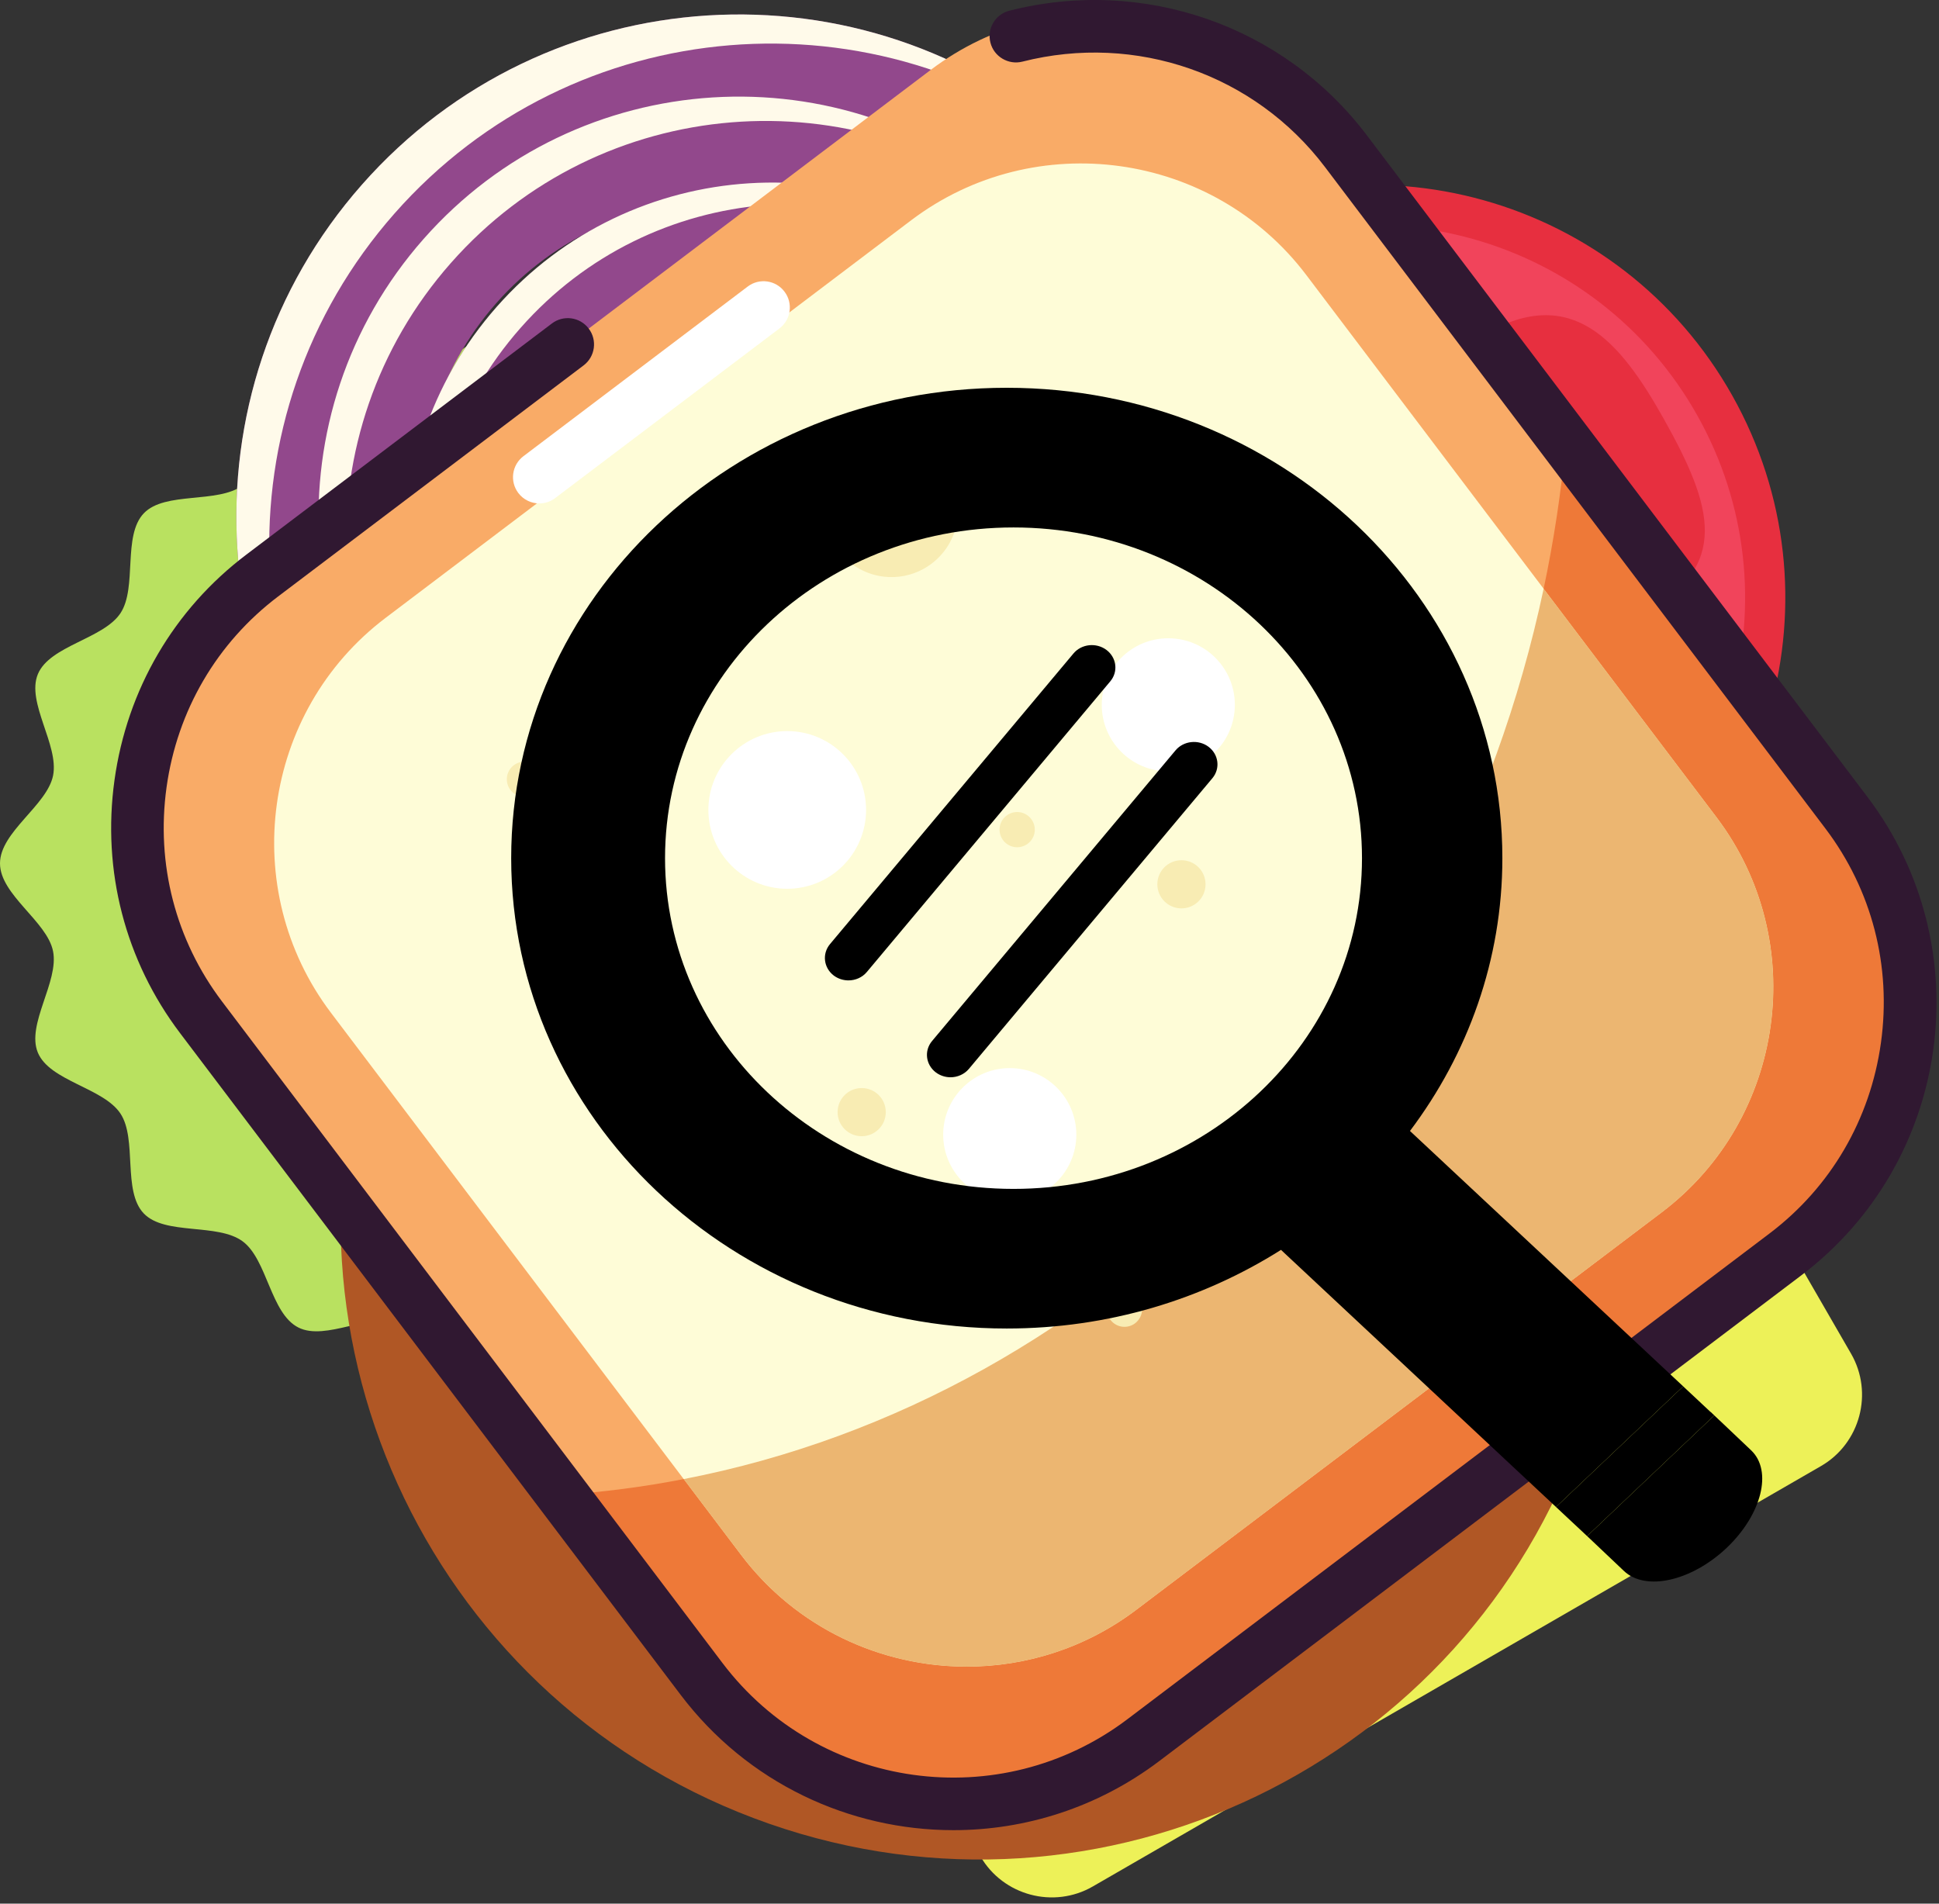 <svg width="110" height="108" viewBox="0 0 110 108" fill="none" xmlns="http://www.w3.org/2000/svg">
<rect x="0" y="0" width="110" height="108" fill="#333333" stroke="none"/>
<g id="Group 3">
<g id="Group 1">
<path id="path820" d="M55.62 105.317L31.769 64.007C30.487 61.784 31.255 58.915 33.477 57.632L74.787 33.781C77.011 32.497 79.88 33.267 81.163 35.489L105.012 76.8C106.296 79.024 105.528 81.892 103.305 83.175L61.995 107.025C59.772 108.308 56.903 107.54 55.62 105.317Z" fill="#EDF158"/>
<path id="path822" d="M65.444 48.983C65.444 50.768 62.775 52.269 62.435 53.964C62.087 55.699 63.965 58.109 63.295 59.72C62.62 61.34 59.579 61.713 58.611 63.177C57.647 64.635 58.504 67.573 57.284 68.845C56.079 70.101 53.103 69.376 51.679 70.424C50.28 71.455 50.097 74.513 48.516 75.315C46.971 76.099 44.393 74.447 42.701 74.985C41.053 75.512 39.916 78.36 38.156 78.629C36.451 78.891 34.508 76.525 32.723 76.525C30.936 76.525 28.993 78.891 27.287 78.629C25.528 78.36 24.391 75.512 22.743 74.985C21.051 74.445 18.472 76.099 16.925 75.313C15.345 74.513 15.164 71.455 13.764 70.424C12.34 69.375 9.363 70.1 8.157 68.844C6.937 67.571 7.796 64.633 6.833 63.176C5.865 61.711 2.823 61.339 2.148 59.719C1.479 58.108 3.357 55.697 3.009 53.963C2.671 52.268 0 50.768 0 48.983C0 47.196 2.671 45.696 3.011 44C3.357 42.267 1.479 39.856 2.149 38.245C2.824 36.624 5.865 36.252 6.835 34.787C7.797 33.331 6.939 30.392 8.16 29.119C9.365 27.863 12.341 28.588 13.765 27.54C15.165 26.509 15.347 23.451 16.927 22.649C18.473 21.865 21.052 23.519 22.743 22.979C24.392 22.452 25.528 19.605 27.288 19.335C28.993 19.073 30.936 21.44 32.723 21.44C34.508 21.44 36.451 19.073 38.157 19.336C39.917 19.607 41.053 22.453 42.701 22.979C44.393 23.519 46.972 21.865 48.519 22.651C50.1 23.452 50.281 26.511 51.68 27.541C53.105 28.589 56.081 27.864 57.285 29.121C58.507 30.395 57.648 33.332 58.612 34.789C59.58 36.253 62.62 36.627 63.295 38.247C63.965 39.857 62.087 42.268 62.435 44.001C62.775 45.697 65.444 47.197 65.444 48.983Z" fill="#B9E160"/>
<path id="path824" d="M21.361 57.295C27.964 38.401 48.632 28.439 67.525 35.041C86.419 41.644 96.381 62.312 89.779 81.205C83.175 100.099 62.507 110.061 43.613 103.459C24.721 96.856 14.757 76.187 21.361 57.295Z" fill="#B05725"/>
<path id="path826" d="M28.439 46.681C18.788 38.169 17.46 23.907 25.471 14.823C33.481 5.74 47.799 5.277 57.449 13.789C67.1 22.303 68.429 36.565 60.417 45.648C52.405 54.731 38.088 55.193 28.439 46.681ZM60.775 7.949C48.967 -2.465 30.952 -1.336 20.537 10.472C10.123 22.279 11.252 40.293 23.059 50.708C34.865 61.123 52.881 59.993 63.295 48.187C73.711 36.379 72.581 18.364 60.775 7.949Z" fill="#92488C"/>
<path id="path828" d="M22.388 12.104C32.527 0.608 49.852 -0.733 61.657 8.812C61.36 8.527 61.085 8.225 60.775 7.949C48.967 -2.465 30.952 -1.336 20.537 10.472C10.123 22.279 11.252 40.293 23.059 50.708C23.371 50.984 23.704 51.219 24.025 51.477C13.081 40.956 12.248 23.599 22.388 12.104" fill="#FFFAEA"/>
<path id="path830" d="M30.641 43.844C22.569 36.724 21.457 24.792 28.159 17.193C34.861 9.596 46.837 9.209 54.911 16.331C62.984 23.451 64.095 35.383 57.393 42.98C50.691 50.579 38.715 50.965 30.641 43.844ZM57.691 11.444C47.813 2.732 32.744 3.677 24.032 13.555C15.32 23.432 16.264 38.501 26.141 47.213C36.019 55.925 51.088 54.981 59.8 45.104C68.512 35.227 67.568 20.157 57.691 11.444Z" fill="#92488C"/>
<path id="path832" d="M25.58 14.919C34.061 5.304 48.556 4.181 58.431 12.165C58.181 11.927 57.952 11.675 57.691 11.444C47.813 2.732 32.744 3.677 24.032 13.555C15.32 23.432 16.264 38.501 26.141 47.213C26.403 47.444 26.681 47.64 26.949 47.857C17.795 39.055 17.097 24.535 25.58 14.919Z" fill="#FFFAEA"/>
<path id="path834" d="M33.953 43.871C26.901 37.651 25.931 27.227 31.785 20.589C37.64 13.952 48.103 13.615 55.155 19.835C62.207 26.055 63.177 36.477 57.324 43.115C51.469 49.752 41.005 50.091 33.953 43.871V43.871ZM57.584 15.567C48.955 7.956 35.791 8.781 28.18 17.409C20.569 26.039 21.395 39.203 30.023 46.813C38.651 54.424 51.816 53.599 59.427 44.971C67.037 36.341 66.212 23.177 57.584 15.567Z" fill="#92488C"/>
<path id="path836" d="M29.532 18.603C36.941 10.201 49.603 9.221 58.229 16.197C58.012 15.988 57.812 15.768 57.584 15.567C48.955 7.956 35.791 8.781 28.18 17.409C20.569 26.039 21.395 39.203 30.023 46.813C30.251 47.015 30.495 47.187 30.729 47.376C22.731 39.687 22.123 27.003 29.532 18.603Z" fill="#FFFAEA"/>
<path id="path838" d="M66.373 13.495C77.656 7.157 91.939 11.165 98.276 22.448C104.613 33.731 100.604 48.013 89.321 54.351C78.04 60.688 63.756 56.679 57.42 45.396C51.083 34.113 55.092 19.831 66.373 13.495Z" fill="#E72F3F"/>
<path id="path840" d="M67.491 15.481C77.673 9.761 90.567 13.381 96.287 23.565C102.008 33.749 98.389 46.641 88.205 52.363C78.02 58.083 65.127 54.464 59.407 44.279C53.687 34.095 57.305 21.203 67.491 15.481" fill="#F1445B"/>
<path id="path842" d="M84.277 18.916C89.203 16.151 91.897 19.332 94.371 23.736C97.211 28.792 98.16 32.097 93.235 34.863C88.311 37.628 79.341 37.971 76.868 33.567C74.395 29.164 79.353 21.683 84.277 18.916Z" fill="#E72F3F"/>
<path id="path844" d="M87.473 46.231C89.033 50.94 85.837 52.731 81.624 54.125C76.788 55.725 73.78 55.991 72.221 51.28C70.661 46.571 71.871 38.779 76.083 37.384C80.293 35.989 85.913 41.52 87.473 46.231Z" fill="#E72F3F"/>
<path id="path846" d="M60.328 33.703C56.675 31.091 58.059 28.077 60.393 24.811C63.076 21.061 65.135 19.264 68.787 21.876C72.44 24.488 75.711 30.831 73.375 34.096C71.039 37.361 63.98 36.315 60.328 33.703" fill="#E72F3F"/>
<path id="path848" d="M74.164 44.111C73.908 45.048 74.276 45.964 74.984 46.157C75.692 46.349 76.473 45.747 76.728 44.808C76.984 43.871 76.083 42.12 76.083 42.12C76.083 42.12 74.419 43.172 74.164 44.111Z" fill="#FCD462"/>
<path id="path850" d="M78.457 46.235C78.747 47.119 79.524 47.66 80.192 47.441C80.86 47.221 81.168 46.328 80.879 45.443C80.588 44.557 78.947 43.631 78.947 43.631C78.947 43.631 78.169 45.349 78.457 46.235" fill="#FCD462"/>
<path id="path852" d="M81.151 43.719C82.109 43.88 82.985 43.424 83.108 42.702C83.229 41.977 82.553 41.259 81.595 41.097C80.636 40.935 78.981 42.003 78.981 42.003C78.981 42.003 80.192 43.555 81.151 43.719" fill="#FCD462"/>
<path id="path854" d="M84.324 34.151C85.295 34.189 86.105 33.625 86.133 32.892C86.163 32.159 85.399 31.533 84.428 31.495C83.456 31.457 81.952 32.728 81.952 32.728C81.952 32.728 83.352 34.113 84.324 34.151Z" fill="#FCD462"/>
<path id="path856" d="M85.428 29.489C86.227 29.008 86.577 28.131 86.215 27.528C85.851 26.925 84.909 26.828 84.113 27.309C83.316 27.791 82.781 29.6 82.781 29.6C82.781 29.6 84.631 29.971 85.428 29.489Z" fill="#FCD462"/>
<path id="path858" d="M82.371 27.431C82.313 26.462 81.672 25.709 80.94 25.753C80.208 25.796 79.66 26.617 79.717 27.588C79.775 28.559 81.187 29.931 81.187 29.931C81.187 29.931 82.428 28.401 82.371 27.431" fill="#FCD462"/>
<path id="path860" d="M72.584 27.708C72.219 26.807 71.371 26.301 70.691 26.577C70.009 26.853 69.755 27.807 70.12 28.707C70.485 29.608 72.264 30.453 72.264 30.453C72.264 30.453 72.948 28.608 72.584 27.708" fill="#FCD462"/>
<path id="path862" d="M67.881 28.621C67.115 28.092 66.169 28.133 65.771 28.713C65.371 29.292 65.669 30.189 66.436 30.719C67.203 31.247 69.071 30.988 69.071 30.988C69.071 30.988 68.648 29.149 67.881 28.621Z" fill="#FCD462"/>
<path id="path864" d="M67.264 32.255C66.403 32.707 65.983 33.6 66.324 34.249C66.665 34.9 67.64 35.06 68.5 34.608C69.36 34.156 70.028 32.304 70.028 32.304C70.028 32.304 68.124 31.803 67.264 32.255Z" fill="#FCD462"/>
<path id="path866" d="M40.94 96.756L10.263 56.204C4.953 49.187 6.352 39.101 13.369 33.792L52.803 3.963C59.821 -1.347 69.907 0.052 75.216 7.069L105.893 47.621C111.201 54.64 109.803 64.725 102.784 70.035L63.352 99.864C56.335 105.173 46.248 103.775 40.94 96.756" fill="#F9AB67"/>
<path id="path868" d="M42.048 88.224L18.776 57.459C13.467 50.44 14.864 40.356 21.883 35.047L51.693 12.495C58.712 7.187 68.797 8.585 74.107 15.603L97.38 46.367C102.688 53.385 101.289 63.472 94.272 68.78L64.461 91.332C57.444 96.64 47.357 95.243 42.048 88.224" fill="#FEFCD7"/>
<path id="path872" d="M30.596 28.561C30.144 28.561 29.699 28.357 29.405 27.971C28.908 27.313 29.037 26.379 29.695 25.881L42.417 16.257C43.073 15.759 44.011 15.889 44.505 16.547C45.003 17.203 44.873 18.139 44.216 18.635L31.493 28.259C31.225 28.463 30.908 28.561 30.596 28.561Z" fill="white"/>
<path id="path874" d="M90.344 79.447V79.445L101.329 71.136C101.312 71.149 101.295 71.163 101.277 71.176L90.344 79.447Z" fill="#E0B62C"/>
<path id="path876" d="M69.263 95.393L90.344 79.445V79.447L69.263 95.393ZM39.904 95.388C39.869 95.343 39.833 95.296 39.799 95.251L31.904 84.812L39.904 95.388Z" fill="#A33F1E"/>
<path id="path878" d="M92.847 30.376L88.831 25.067L92.847 30.376Z" fill="#D72A26"/>
<path id="path880" d="M54.1 102.327C48.728 102.327 43.412 99.933 39.904 95.388L31.904 84.812C34.236 84.652 36.533 84.351 38.788 83.913L42.048 88.224C45.184 92.369 49.987 94.555 54.839 94.555C58.201 94.555 61.589 93.505 64.461 91.332L94.272 68.78C101.289 63.472 102.688 53.386 97.38 46.367L87.571 33.401C88.147 30.684 88.571 27.9 88.831 25.067L92.847 30.376L104.752 46.115C110.675 53.944 109.132 65.188 101.329 71.136L90.344 79.445L69.263 95.393L64.86 98.724C61.648 101.153 57.86 102.327 54.1 102.327" fill="#EE7938"/>
<path id="path882" d="M54.839 94.555C49.987 94.555 45.184 92.369 42.048 88.224L38.788 83.913C62.891 79.243 82.108 59.193 87.571 33.401L97.38 46.367C102.688 53.385 101.289 63.472 94.272 68.78L64.461 91.332C61.589 93.505 58.201 94.555 54.839 94.555" fill="#ECB671"/>
<path id="path884" d="M54.091 103.831C48.22 103.831 42.416 101.181 38.609 96.148L10.215 58.612C7.103 54.499 5.781 49.403 6.495 44.26C7.208 39.119 9.865 34.573 13.977 31.463L31.309 18.352C31.967 17.853 32.903 17.984 33.397 18.64C33.895 19.297 33.765 20.232 33.109 20.729L15.777 33.84C12.3 36.471 10.052 40.317 9.448 44.669C8.844 49.023 9.961 53.335 12.592 56.812L40.987 94.349C46.443 101.56 56.747 102.991 63.96 97.535L100.377 69.985C103.855 67.357 106.104 63.509 106.707 59.156C107.311 54.804 106.193 50.492 103.563 47.013L75.167 9.477C71.18 4.207 64.441 1.859 57.999 3.497C57.211 3.697 56.388 3.217 56.187 2.419C55.983 1.621 56.465 0.809 57.264 0.607C64.873 -1.327 72.833 1.448 77.545 7.679L105.943 45.215C112.389 53.739 110.7 65.917 102.176 72.364L65.76 99.915C62.268 102.553 58.163 103.831 54.091 103.831" fill="#301831"/>
<path id="path888" d="M49.132 45.949C49.132 48.42 47.129 50.423 44.66 50.423C42.189 50.423 40.187 48.42 40.187 45.949C40.187 43.48 42.189 41.477 44.66 41.477C47.129 41.477 49.132 43.48 49.132 45.949Z" fill="white"/>
<path id="path890" d="M61.06 64.373C61.06 66.457 59.369 68.148 57.284 68.148C55.2 68.148 53.508 66.457 53.508 64.373C53.508 62.288 55.2 60.597 57.284 60.597C59.369 60.597 61.06 62.288 61.06 64.373Z" fill="white"/>
<path id="path892" d="M33.589 54.683C33.589 55.593 32.851 56.332 31.94 56.332C31.028 56.332 30.288 55.593 30.288 54.683C30.288 53.771 31.028 53.031 31.94 53.031C32.851 53.031 33.589 53.771 33.589 54.683Z" fill="white"/>
<path id="path894" d="M54.349 28.964C54.349 31.049 52.66 32.74 50.575 32.74C48.491 32.74 46.8 31.049 46.8 28.964C46.8 26.88 48.491 25.189 50.575 25.189C52.66 25.189 54.349 26.88 54.349 28.964Z" fill="#F8ECB3"/>
<path id="path896" d="M74.311 31.573C74.311 32.125 73.863 32.572 73.311 32.572C72.76 32.572 72.312 32.125 72.312 31.573C72.312 31.021 72.76 30.575 73.311 30.575C73.863 30.575 74.311 31.021 74.311 31.573Z" fill="#F8ECB3"/>
<path id="path898" d="M64.791 74.276C64.791 74.828 64.344 75.276 63.792 75.276C63.24 75.276 62.793 74.828 62.793 74.276C62.793 73.725 63.24 73.278 63.792 73.278C64.344 73.278 64.791 73.725 64.791 74.276Z" fill="#F8ECB3"/>
<path id="path900" d="M65.656 50.168C65.656 49.415 66.268 48.803 67.023 48.803C67.779 48.803 68.391 49.415 68.391 50.168C68.391 50.924 67.779 51.535 67.023 51.535C66.268 51.535 65.656 50.924 65.656 50.168Z" fill="#F8ECB3"/>
<path id="path902" d="M76.34 64.337C76.34 63.583 76.952 62.971 77.708 62.971C78.461 62.971 79.073 63.583 79.073 64.337C79.073 65.092 78.461 65.704 77.708 65.704C76.952 65.704 76.34 65.092 76.34 64.337Z" fill="#F8ECB3"/>
<path id="path904" d="M47.517 63.095C47.517 62.34 48.128 61.728 48.884 61.728C49.639 61.728 50.251 62.34 50.251 63.095C50.251 63.849 49.639 64.461 48.884 64.461C48.128 64.461 47.517 63.849 47.517 63.095Z" fill="#F8ECB3"/>
<path id="path906" d="M58.704 47.068C58.704 47.62 58.256 48.067 57.705 48.067C57.153 48.067 56.705 47.62 56.705 47.068C56.705 46.516 57.153 46.069 57.705 46.069C58.256 46.069 58.704 46.516 58.704 47.068Z" fill="#F8ECB3"/>
<path id="path908" d="M30.751 44.211C30.751 44.763 30.303 45.209 29.751 45.209C29.199 45.209 28.752 44.763 28.752 44.211C28.752 43.659 29.199 43.212 29.751 43.212C30.303 43.212 30.751 43.659 30.751 44.211Z" fill="#F8ECB3"/>
<path id="path910" d="M70.053 39.987C70.053 42.071 68.363 43.761 66.277 43.761C64.192 43.761 62.503 42.071 62.503 39.987C62.503 37.901 64.192 36.211 66.277 36.211C68.363 36.211 70.053 37.901 70.053 39.987Z" fill="white"/>
</g>
<g id="lupa" className="lupa">
<path className="lupa" id="path16" d="M97.551 80.584L97.253 80.3L90.038 87.148L90.214 87.313L92.127 89.126C93.353 90.292 95.962 89.703 97.956 87.814C99.948 85.92 100.568 83.444 99.342 82.281L97.554 80.584H97.551" fill="black"/>
<path className="lupa" id="path18" d="M95.488 78.653L88.272 85.496L90.038 87.148L97.253 80.3L97.047 80.104L97.041 80.107L95.488 78.653" fill="black"/>
<path className="lupa" id="path20" d="M57.497 67.45C46.581 67.45 37.728 59.05 37.728 48.687C37.728 38.323 46.581 29.924 57.497 29.924C68.416 29.924 77.266 38.323 77.266 48.687C77.266 59.05 68.416 67.45 57.497 67.45V67.45ZM57.112 22C41.586 22 29 33.949 29 48.687C29 63.424 41.586 75.371 57.112 75.371C62.869 75.371 68.212 73.727 72.671 70.909L88.272 85.496L95.488 78.653L79.988 64.163C83.275 59.796 85.229 54.462 85.229 48.687C85.229 33.949 72.643 22 57.112 22Z" fill="black"/>
<path className="lupa" id="path22" d="M60.895 37.077L47.085 53.563C46.629 54.111 46.724 54.908 47.301 55.347C47.547 55.53 47.841 55.621 48.133 55.621C48.524 55.621 48.916 55.458 49.179 55.141L62.987 38.654C63.447 38.106 63.348 37.31 62.77 36.873C62.193 36.441 61.352 36.528 60.895 37.077" fill="black"/>
<path className="lupa" id="path24" d="M66.686 42.573L52.876 59.06C52.416 59.608 52.514 60.404 53.093 60.843C53.339 61.026 53.632 61.117 53.923 61.117C54.315 61.117 54.705 60.952 54.968 60.638L68.778 44.151C69.237 43.603 69.139 42.806 68.562 42.368C67.986 41.934 67.143 42.025 66.686 42.573Z" fill="black"/>
</g>
</g>
</svg>
